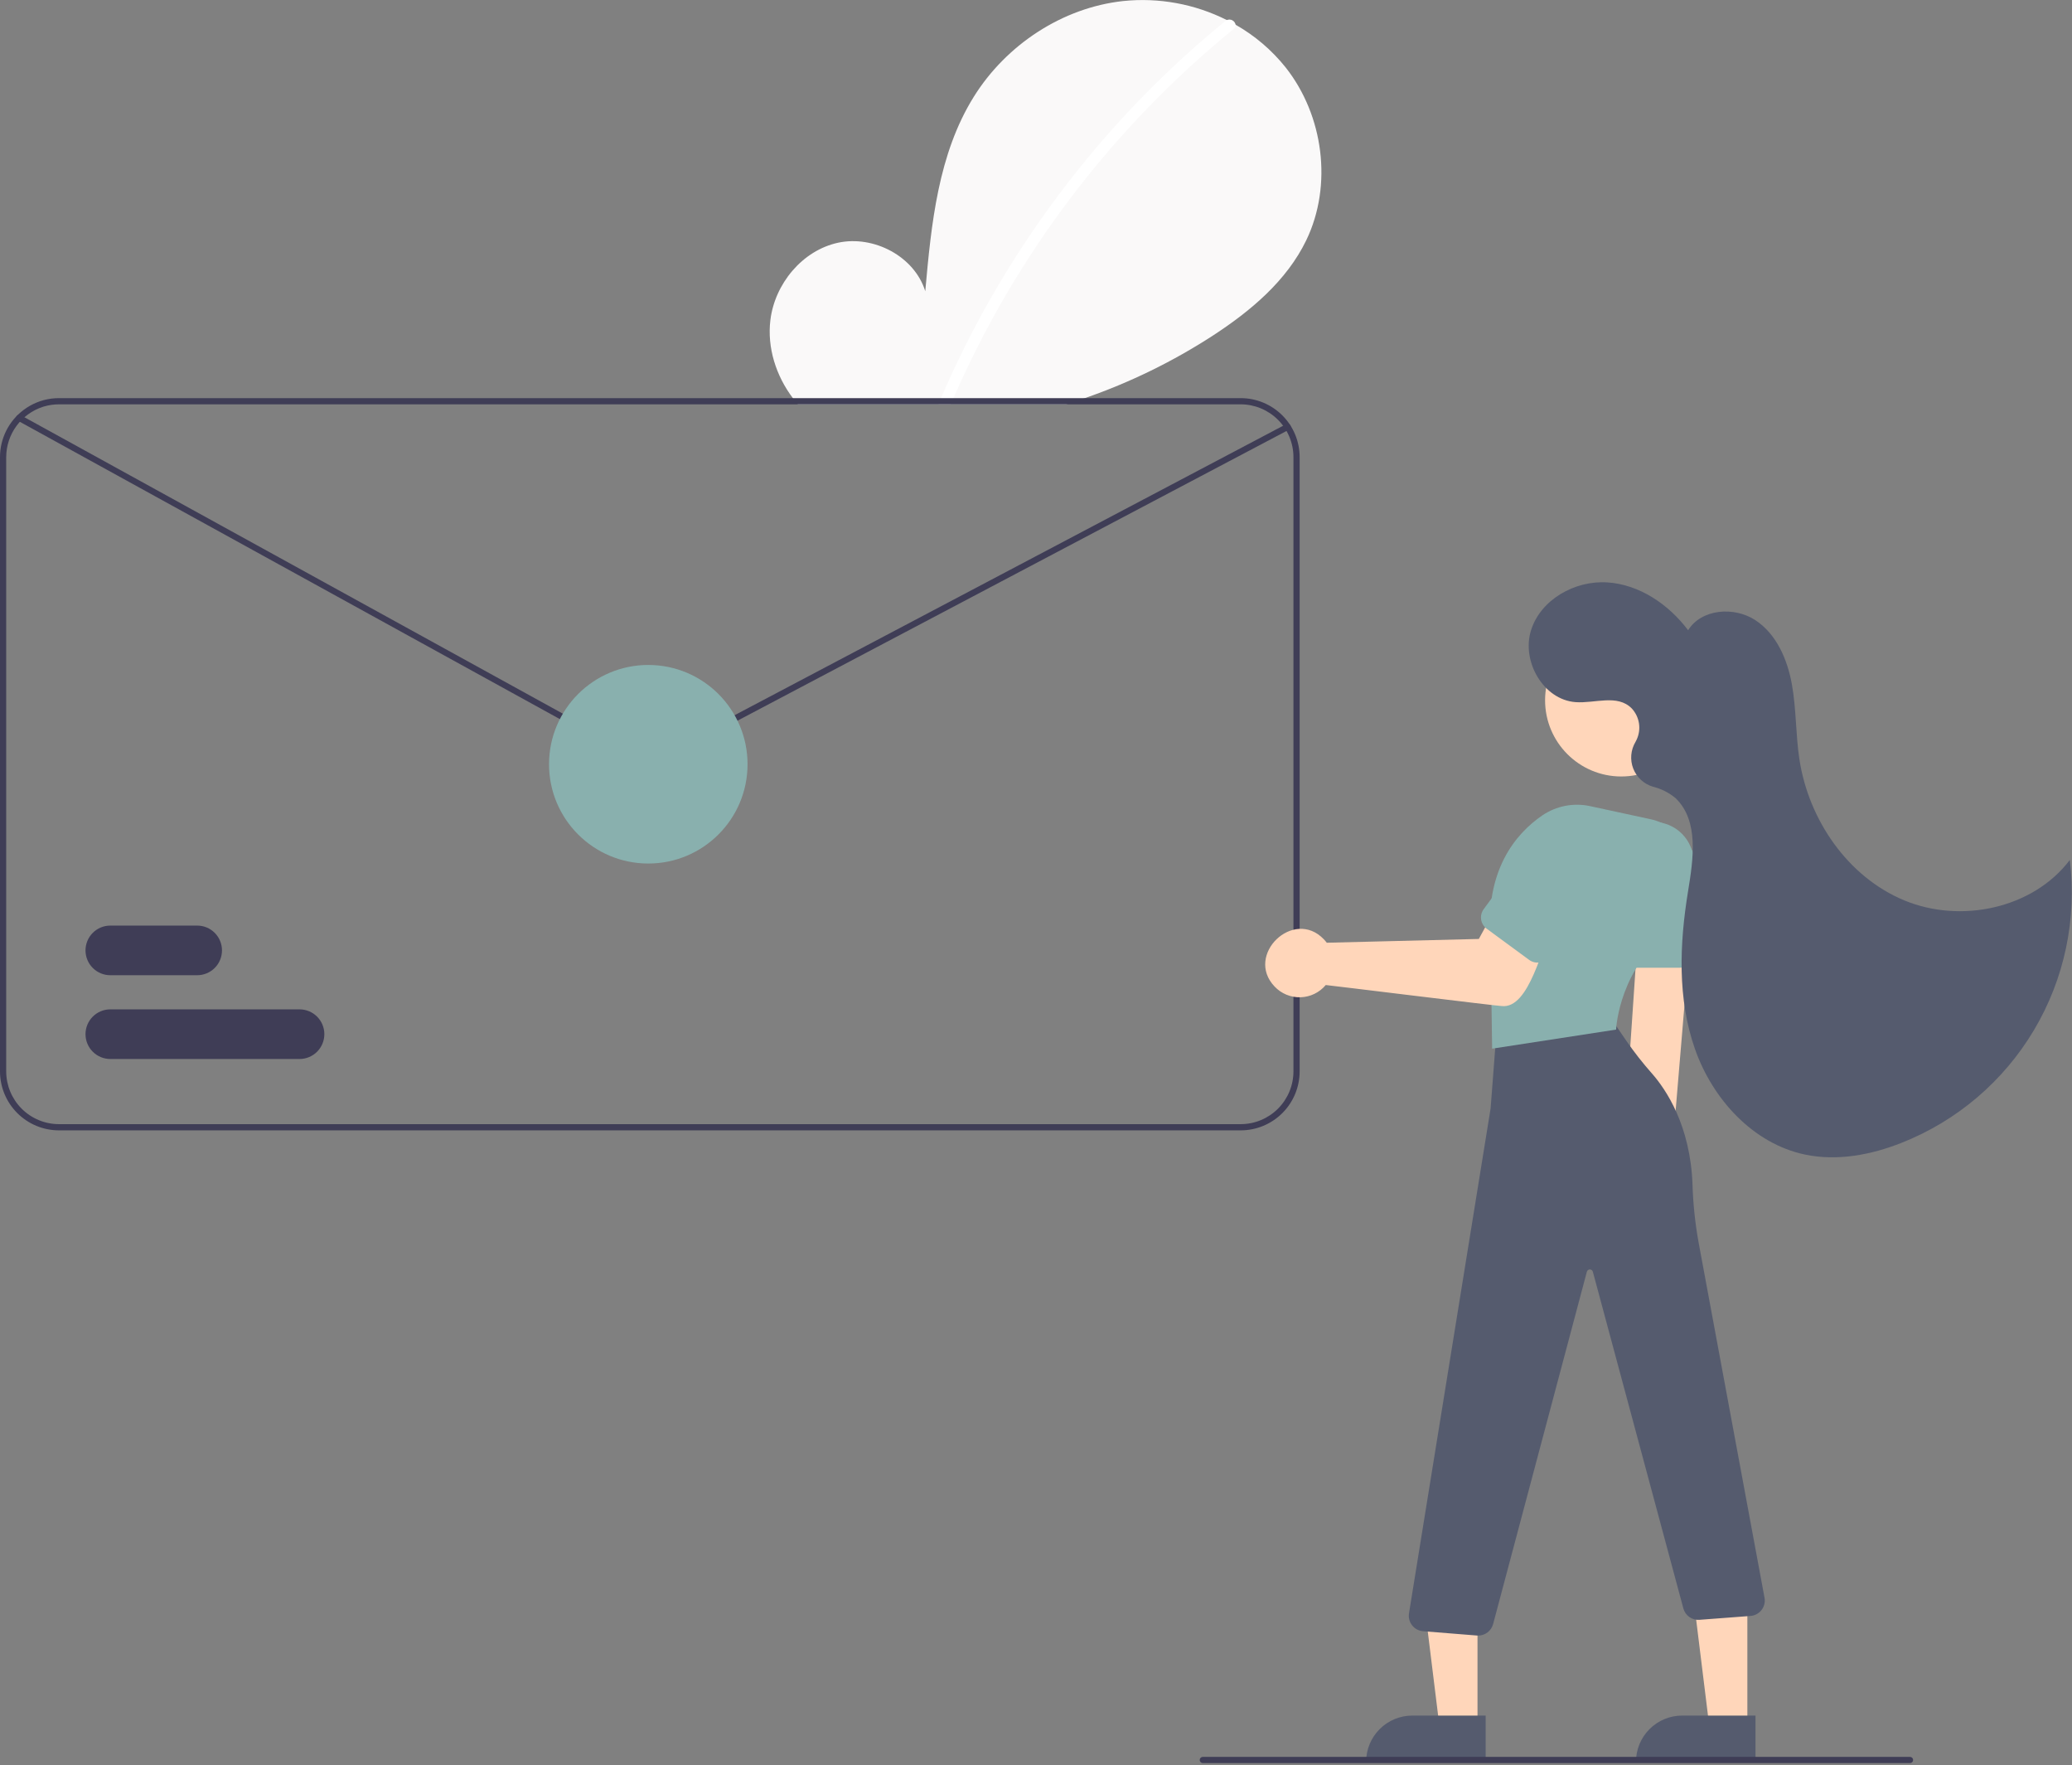 <svg width="668" height="569" viewBox="0 0 668 569" fill="none" xmlns="http://www.w3.org/2000/svg">
<rect x="0" y="0" width="668" height="569" fill="#808080" stroke="none"/>
<g clip-path="url(#clip0)">
<path d="M421.14 77.42C414.83 90.49 403.22 100.22 391.06 108.14C378.159 116.512 364.292 123.288 349.76 128.32C347.76 129.02 345.74 129.69 343.72 130.32H257.24C256.68 129.68 256.14 129.01 255.62 128.32C250.19 121.14 247.28 112.05 248.37 103.14C249.8 91.46 258.67 80.72 270.18 78.23C281.69 75.75 294.81 82.62 298.3 93.86C300.23 72.19 302.45 49.61 313.97 31.15C324.4 14.44 342.48 2.48 362.06 0.34C373.576 -0.859 385.195 1.268 395.54 6.47C396.49 6.95 397.43 7.45 398.35 7.97C404.558 11.49 410.036 16.164 414.49 21.74C426.7 37.2 429.69 59.67 421.14 77.42Z" fill="#FAF9F9"/>
<path d="M398.35 7.97C398.374 8.232 398.329 8.497 398.221 8.737C398.112 8.977 397.943 9.185 397.73 9.34C358.563 41.234 327.586 82.028 307.38 128.32C307.08 128.98 306.79 129.65 306.51 130.32H302.53C302.81 129.65 303.09 128.98 303.38 128.32C307.17 119.48 311.36 110.82 315.95 102.34C325.884 84.031 337.572 66.73 350.85 50.68C364.126 34.61 378.954 19.889 395.12 6.73C395.248 6.626 395.389 6.538 395.54 6.47C395.821 6.349 396.126 6.293 396.431 6.305C396.737 6.318 397.036 6.4 397.306 6.544C397.576 6.688 397.81 6.891 397.99 7.138C398.171 7.385 398.294 7.669 398.35 7.97V7.97Z" fill="white"/>
<path d="M400 128.32H19C15.718 128.316 12.492 129.168 9.64 130.79C8.956 131.178 8.298 131.609 7.67 132.08C5.29 133.845 3.356 136.142 2.024 138.789C0.692 141.435 -0.001 144.357 8.98869e-07 147.32V345.32C0.004 350.358 2.008 355.188 5.57 358.75C9.132 362.312 13.962 364.316 19 364.32H400C405.038 364.316 409.868 362.312 413.43 358.75C416.992 355.188 418.995 350.358 419 345.32V147.32C418.995 142.282 416.992 137.452 413.43 133.89C409.868 130.328 405.038 128.325 400 128.32V128.32ZM417 345.32C416.994 349.827 415.2 354.147 412.014 357.334C408.827 360.52 404.507 362.314 400 362.32H19C14.493 362.314 10.173 360.521 6.986 357.334C3.8 354.147 2.006 349.827 2 345.32V147.32C2.014 143.727 3.16 140.23 5.275 137.326C7.389 134.422 10.365 132.257 13.78 131.14C13.92 131.1 14.05 131.05 14.19 131.01C15.752 130.551 17.372 130.319 19 130.32H400C404.507 130.327 408.827 132.12 412.014 135.306C415.2 138.493 416.994 142.813 417 147.32V345.32Z" fill="#3F3D56"/>
<path d="M537.218 386.592C538.534 385.735 539.646 384.599 540.475 383.265C541.304 381.932 541.831 380.432 542.019 378.873C542.206 377.314 542.049 375.732 541.559 374.24C541.069 372.748 540.258 371.382 539.182 370.237L545.154 299.026L528.049 300.908L523.363 370.216C521.56 372.15 520.528 374.678 520.465 377.321C520.401 379.965 521.309 382.54 523.017 384.558C524.725 386.577 527.114 387.899 529.731 388.274C532.349 388.648 535.013 388.05 537.218 386.592V386.592Z" fill="#FFD6BA"/>
<path d="M476.337 556.443L464.077 556.442L458.245 509.154L476.339 509.155L476.337 556.443Z" fill="#FFD6BA"/>
<path d="M455.32 552.939H478.964V567.826H440.433C440.433 565.871 440.818 563.935 441.567 562.129C442.315 560.323 443.411 558.682 444.794 557.299C446.176 555.917 447.817 554.821 449.623 554.072C451.429 553.324 453.365 552.939 455.32 552.939Z" fill="#555B6E"/>
<path d="M563.337 556.443L551.077 556.442L545.245 509.154L563.339 509.155L563.337 556.443Z" fill="#FFD6BA"/>
<path d="M542.32 552.939H565.964V567.826H527.433C527.433 563.878 529.002 560.091 531.794 557.299C534.585 554.508 538.372 552.939 542.32 552.939V552.939Z" fill="#555B6E"/>
<path d="M476.544 527.155C476.411 527.155 476.277 527.149 476.143 527.138L458.791 525.75C458.103 525.695 457.433 525.498 456.825 525.171C456.217 524.845 455.682 524.396 455.256 523.852C454.83 523.309 454.521 522.684 454.348 522.015C454.176 521.346 454.143 520.649 454.254 519.968L480.562 357.248L482.324 334.297C482.402 333.224 482.826 332.205 483.532 331.393C484.238 330.582 485.188 330.021 486.24 329.796L512.702 324.008C513.674 323.79 514.69 323.87 515.617 324.238C516.543 324.605 517.338 325.243 517.897 326.068L524.349 335.499C526.883 339.165 529.636 342.674 532.594 346.008C537.172 351.221 544.956 362.798 545.654 381.743C545.841 387.967 546.488 394.168 547.588 400.297L568.891 515.057C568.999 515.73 568.968 516.418 568.8 517.078C568.633 517.739 568.332 518.358 567.916 518.898C567.5 519.438 566.978 519.887 566.383 520.218C565.787 520.549 565.13 520.754 564.452 520.822L548.003 522.068C546.827 522.184 545.647 521.878 544.676 521.204C543.704 520.529 543.004 519.531 542.701 518.388L513.525 409.887C513.467 409.675 513.342 409.487 513.167 409.353C512.992 409.219 512.778 409.147 512.558 409.147C512.337 409.147 512.124 409.221 511.949 409.355C511.775 409.489 511.649 409.677 511.593 409.89L481.374 523.441C481.089 524.505 480.462 525.446 479.589 526.118C478.716 526.789 477.645 527.154 476.544 527.155Z" fill="#555B6E"/>
<path d="M522.687 250.264C536.252 250.264 547.248 239.268 547.248 225.703C547.248 212.138 536.252 201.142 522.687 201.142C509.122 201.142 498.126 212.138 498.126 225.703C498.126 239.268 509.122 250.264 522.687 250.264Z" fill="#FFD6BA"/>
<path d="M481.057 337.989L480.549 302.915C478.678 280.482 488.613 268.704 497.277 262.779C499.511 261.271 502.029 260.232 504.676 259.725C507.324 259.218 510.047 259.254 512.68 259.831L532.01 264.009C534.701 264.596 537.246 265.722 539.49 267.32C541.734 268.918 543.63 270.954 545.065 273.306C546.437 275.525 547.337 278.002 547.711 280.584C548.085 283.166 547.924 285.797 547.237 288.314C545.894 293.025 542.916 297.103 538.837 299.816C522.229 311.541 521.058 331.235 521.048 331.433L521.028 331.84L481.057 337.989Z" fill="#89B0AE"/>
<path d="M541.549 311.908H524.549C523.356 311.907 522.212 311.432 521.369 310.588C520.525 309.745 520.05 308.601 520.049 307.408V277.908C520.049 274.46 521.419 271.154 523.857 268.716C526.295 266.278 529.601 264.908 533.049 264.908C536.497 264.908 539.803 266.278 542.241 268.716C544.679 271.154 546.049 274.46 546.049 277.908V307.408C546.048 308.601 545.573 309.745 544.73 310.588C543.886 311.432 542.742 311.907 541.549 311.908V311.908Z" fill="#89B0AE"/>
<path d="M427.411 317.481C426.409 318.676 425.166 319.646 423.763 320.326C422.36 321.006 420.828 321.381 419.27 321.426C417.711 321.471 416.16 321.185 414.72 320.588C413.28 319.99 411.983 319.094 410.914 317.958C401.228 307.799 417.062 292.545 426.785 302.726C427.128 303.077 427.446 303.451 427.738 303.846L476.766 302.627L482.618 291.924L500.603 298.908C497.15 304.262 493.185 325.277 484.155 324.254C482.971 324.286 428.621 317.567 427.411 317.481Z" fill="#FFD6BA"/>
<path d="M492.998 309.382L479.293 299.324C478.332 298.618 477.69 297.558 477.509 296.379C477.328 295.2 477.622 293.997 478.327 293.034L495.781 269.251C496.791 267.875 498.062 266.711 499.522 265.826C500.982 264.941 502.602 264.352 504.289 264.093C505.977 263.834 507.699 263.91 509.357 264.317C511.015 264.723 512.576 265.452 513.953 266.462C515.329 267.472 516.493 268.744 517.378 270.204C518.263 271.663 518.852 273.283 519.111 274.971C519.37 276.658 519.294 278.38 518.887 280.038C518.481 281.696 517.752 283.258 516.742 284.634L499.288 308.417C498.581 309.378 497.522 310.019 496.343 310.2C495.163 310.381 493.961 310.087 492.998 309.382V309.382Z" fill="#89B0AE"/>
<path d="M527.606 238.469C528.399 236.816 528.674 234.961 528.396 233.149C528.117 231.337 527.298 229.65 526.046 228.311C521.426 223.652 514.207 226.759 507.962 226.303C497.561 225.543 490.477 213.14 493.582 203.184C496.687 193.227 507.724 187.049 518.132 187.704C528.541 188.359 537.964 194.798 544.238 203.129C548.532 196.218 559.081 195.412 565.889 199.867C572.698 204.322 576.22 212.463 577.676 220.468C579.132 228.473 578.894 236.7 580.12 244.743C583.092 264.24 595.675 282.6 613.883 290.179C632.091 297.758 655.391 292.887 667.303 277.168C669.619 296.217 665.556 315.496 655.749 331.989C645.942 348.482 630.944 361.26 613.102 368.322C603.235 372.227 592.339 374.301 581.951 372.13C565.182 368.626 552.138 354.284 546.453 338.122C540.768 321.961 541.449 304.228 544.21 287.32C545.91 276.906 547.794 264.572 540.198 257.247C538.066 255.472 535.557 254.207 532.863 253.548C531.434 253.119 530.122 252.369 529.027 251.356C527.932 250.343 527.082 249.094 526.543 247.703C526.004 246.312 525.79 244.816 525.917 243.329C526.043 241.843 526.508 240.405 527.274 239.125C527.397 238.907 527.508 238.689 527.606 238.469Z" fill="#555B6E"/>
<path d="M615.779 568.25H387.779C387.514 568.25 387.26 568.145 387.072 567.957C386.885 567.77 386.779 567.515 386.779 567.25C386.779 566.985 386.885 566.73 387.072 566.543C387.26 566.355 387.514 566.25 387.779 566.25H615.779C616.045 566.25 616.299 566.355 616.486 566.543C616.674 566.73 616.779 566.985 616.779 567.25C616.779 567.515 616.674 567.77 616.486 567.957C616.299 568.145 616.045 568.25 615.779 568.25Z" fill="#3F3D56"/>
<path d="M209.083 246.236C207.566 246.235 206.073 245.851 204.745 245.117L5.701 135.565C5.469 135.437 5.297 135.222 5.223 134.967C5.149 134.712 5.18 134.439 5.308 134.206C5.435 133.974 5.65 133.802 5.905 133.728C6.16 133.654 6.433 133.685 6.666 133.813L205.709 243.365C206.724 243.926 207.863 244.225 209.022 244.235C210.182 244.245 211.325 243.966 212.35 243.424L414.67 136.694C414.786 136.633 414.913 136.595 415.044 136.582C415.175 136.57 415.307 136.584 415.433 136.622C415.558 136.661 415.675 136.724 415.776 136.808C415.877 136.892 415.961 136.995 416.022 137.111C416.084 137.228 416.122 137.355 416.134 137.486C416.146 137.617 416.132 137.749 416.093 137.874C416.054 138 415.991 138.116 415.907 138.217C415.823 138.318 415.719 138.402 415.603 138.463L213.283 245.193C211.989 245.877 210.547 246.235 209.083 246.236V246.236Z" fill="#3F3D56"/>
<path d="M63.567 314.32H35.567C33.445 314.32 31.41 313.477 29.91 311.977C28.41 310.476 27.567 308.442 27.567 306.32C27.567 304.198 28.41 302.163 29.91 300.663C31.41 299.163 33.445 298.32 35.567 298.32H63.567C65.688 298.32 67.723 299.163 69.224 300.663C70.724 302.163 71.567 304.198 71.567 306.32C71.567 308.442 70.724 310.476 69.224 311.977C67.723 313.477 65.688 314.32 63.567 314.32Z" fill="#3F3D56"/>
<path d="M96.567 341.32H35.567C33.445 341.32 31.41 340.477 29.91 338.977C28.41 337.476 27.567 335.442 27.567 333.32C27.567 331.198 28.41 329.163 29.91 327.663C31.41 326.163 33.445 325.32 35.567 325.32H96.567C98.688 325.32 100.723 326.163 102.224 327.663C103.724 329.163 104.567 331.198 104.567 333.32C104.567 335.442 103.724 337.476 102.224 338.977C100.723 340.477 98.688 341.32 96.567 341.32Z" fill="#3F3D56"/>
<path d="M209.004 278.32C226.677 278.32 241.004 263.993 241.004 246.32C241.004 228.647 226.677 214.32 209.004 214.32C191.331 214.32 177.004 228.647 177.004 246.32C177.004 263.993 191.331 278.32 209.004 278.32Z" fill="#89B0AE"/>
</g>
<defs>
<clipPath id="clip0">
<rect width="667.923" height="568.25" fill="white"/>
</clipPath>
</defs>
</svg>

